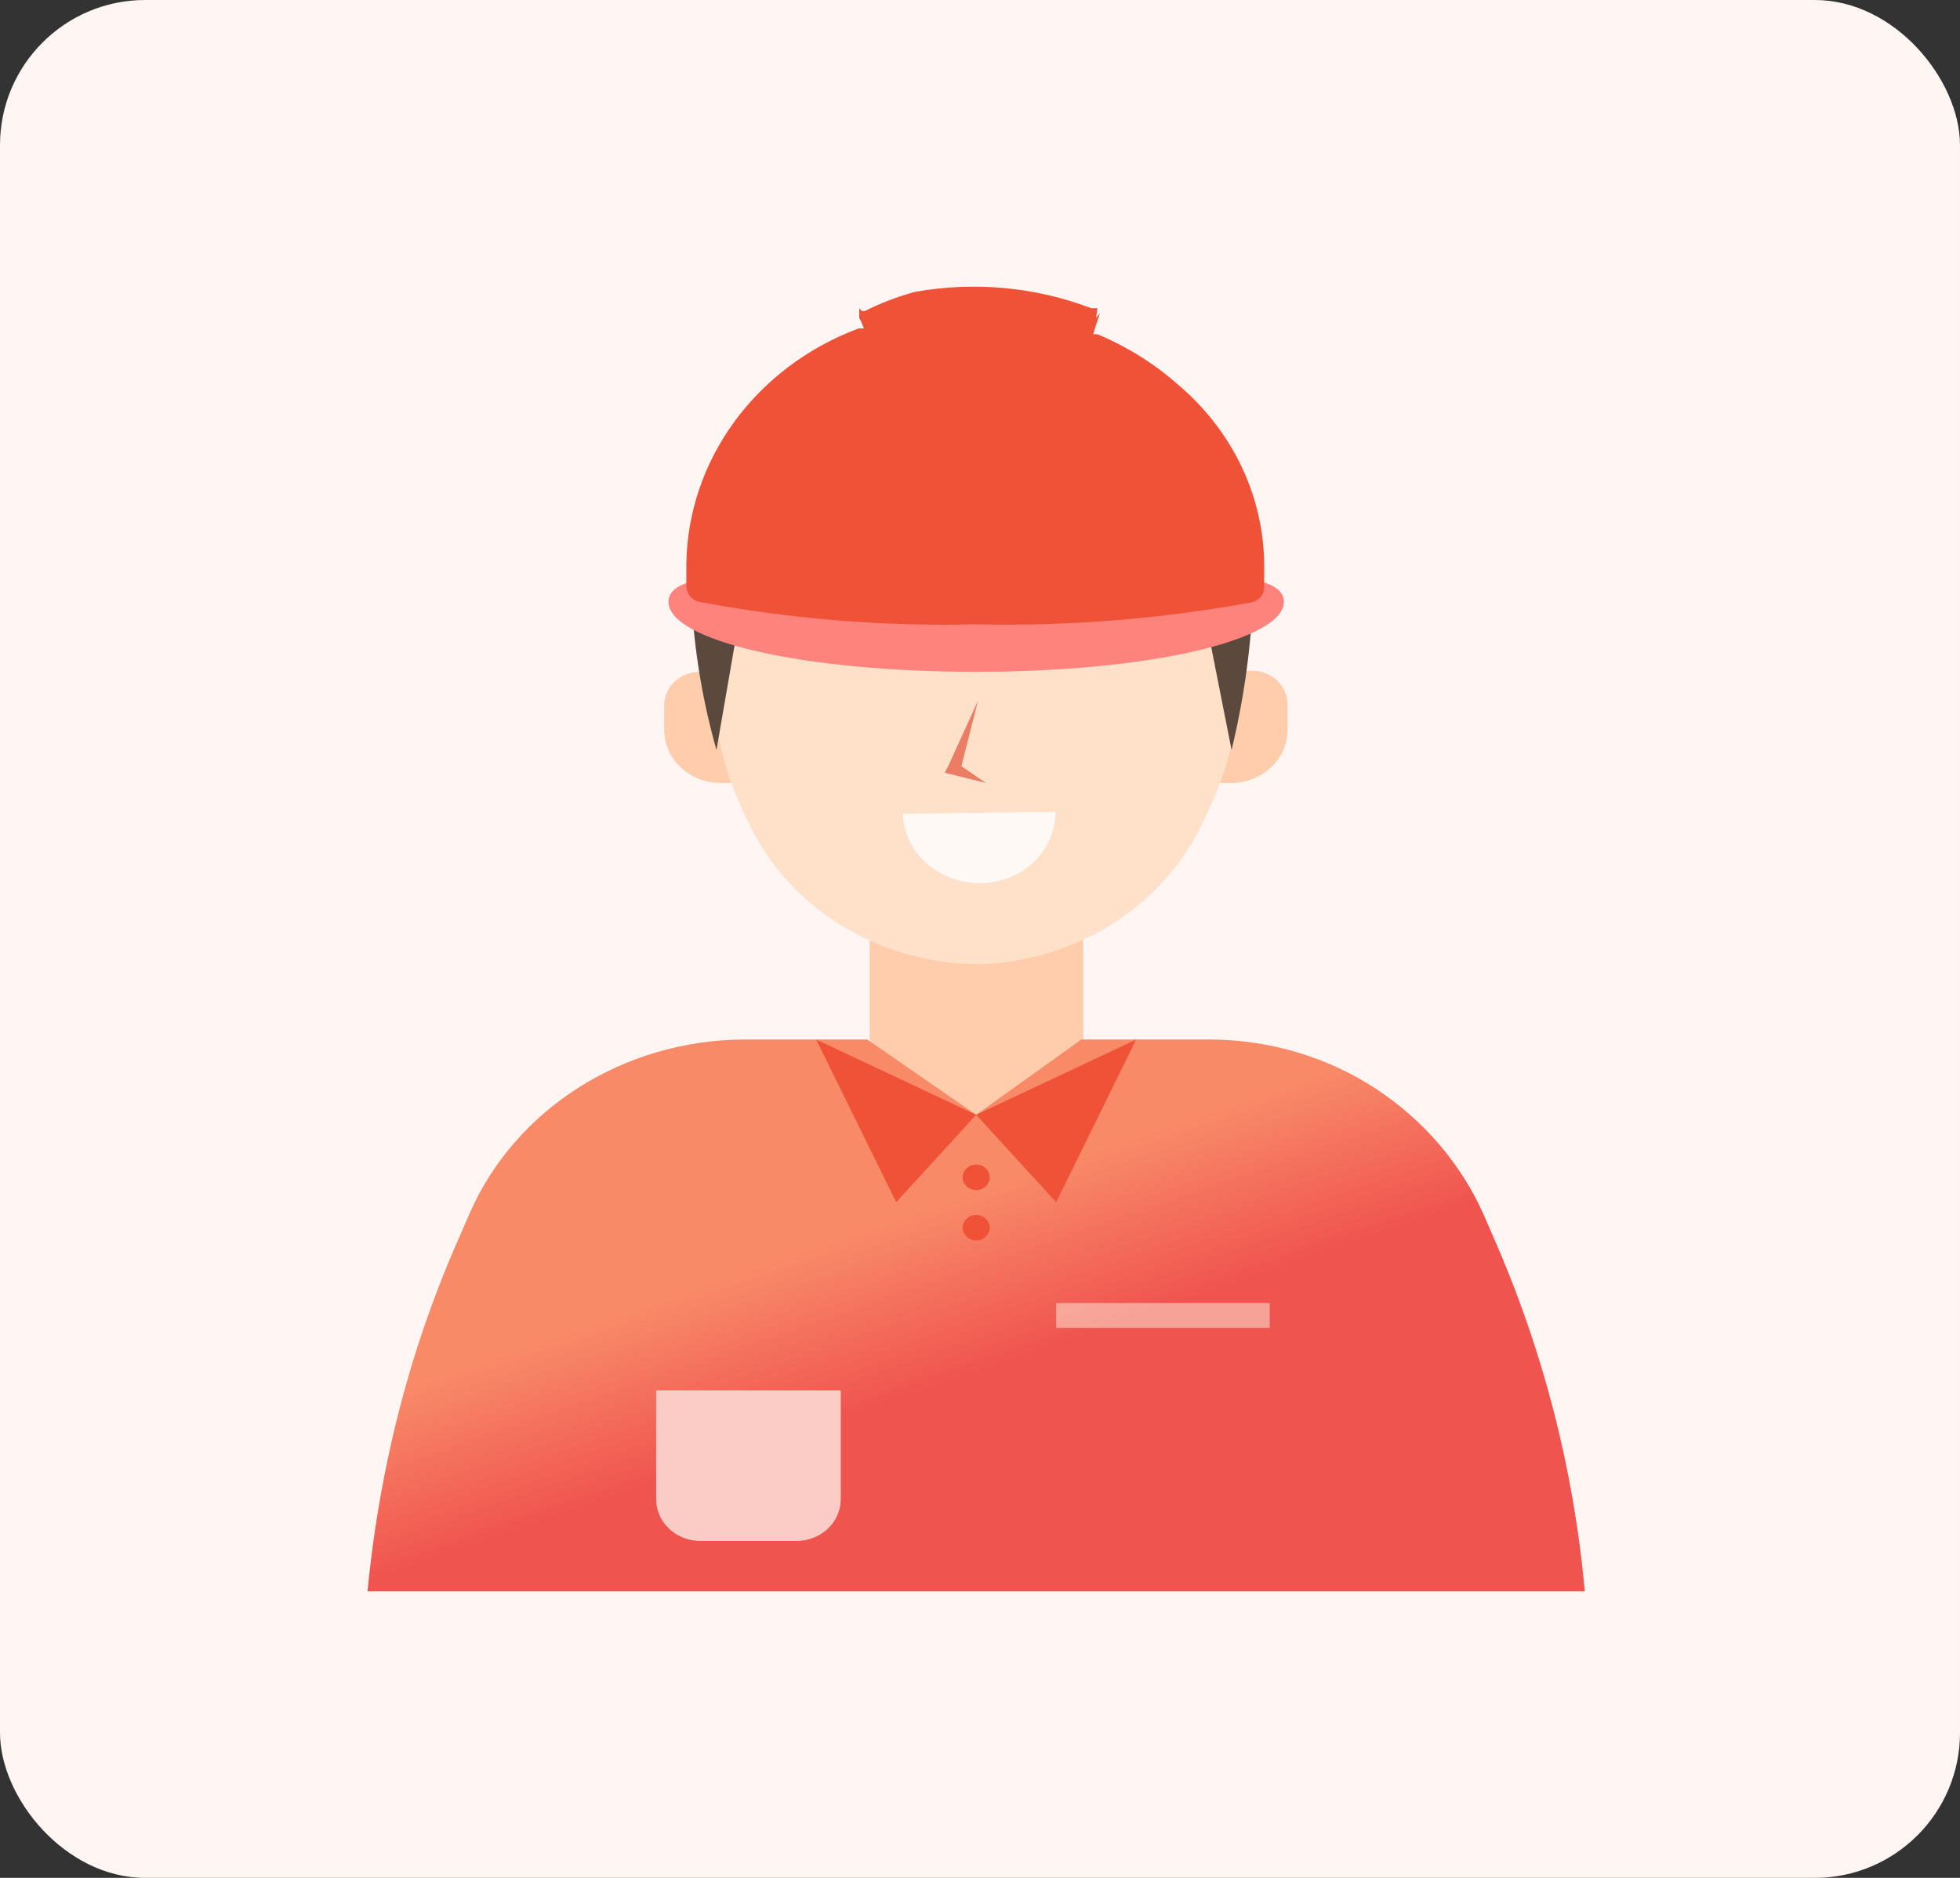 <?xml version="1.0" encoding="UTF-8"?>
<svg width="48px" height="46px" viewBox="0 0 48 46" version="1.1" xmlns="http://www.w3.org/2000/svg" xmlns:xlink="http://www.w3.org/1999/xlink">
    <rect x="0" y="0" width="48" height="46" fill="#333333" stroke="none"/>
    <title>编组 3</title>
    <defs>
        <linearGradient x1="34.348%" y1="39.719%" x2="50%" y2="60.281%" id="linearGradient-1">
            <stop stop-color="#F88A68" offset="0%"></stop>
            <stop stop-color="#F0544F" offset="100%"></stop>
        </linearGradient>
    </defs>
    <g id="页面-1" stroke="none" stroke-width="1" fill="none" fill-rule="evenodd">
        <g id="首页" transform="translate(-650, -84)">
            <g id="编组-3" transform="translate(650, 84)">
                <rect id="矩形" fill="#FFF5F3" x="0" y="0" width="48" height="46" rx="3.556"></rect>
                <g id="编组" transform="translate(9, 7)" fill-rule="nonzero">
                    <path d="M12.299,15.698 L17.528,15.698 L17.528,20.918 L12.299,20.918 L12.299,15.698 Z M21.658,9.428 C22.141,9.428 22.532,9.797 22.532,10.251 L22.532,10.875 C22.532,11.596 21.911,12.18 21.145,12.18 L20.784,12.18 L20.784,10.251 C20.784,10.033 20.876,9.823 21.04,9.669 C21.204,9.515 21.426,9.428 21.658,9.428 L21.658,9.428 Z M9.028,12.18 L8.652,12.18 C7.898,12.18 7.282,11.613 7.265,10.903 L7.265,10.279 C7.265,9.825 7.656,9.457 8.139,9.457 C8.622,9.457 9.013,9.825 9.013,10.279 L9.013,12.18 L9.028,12.18 L9.028,12.18 Z" id="形状" fill="#FFCDAB"></path>
                    <path d="M14.906,2.237 L14.906,2.237 C18.825,2.237 20.784,4.081 20.784,7.769 L20.784,9.428 C20.784,13.116 18.825,14.96 14.906,14.96 L14.906,14.96 C10.988,14.96 9.028,13.116 9.028,9.428 L9.028,7.769 C9.028,4.081 10.988,2.237 14.906,2.237 Z" id="路径" fill="#FFE1CA"></path>
                    <path d="M14.906,16.62 C12.473,16.587 10.286,15.216 9.315,13.116 C8.708,11.922 8.408,10.61 8.441,9.286 L8.441,8.875 C8.441,5.514 11.335,2.79 14.906,2.79 C18.477,2.79 21.372,5.514 21.372,8.875 L21.372,9.286 C21.394,10.591 21.095,11.882 20.497,13.059 C19.545,15.182 17.354,16.577 14.906,16.62 Z" id="路径" fill="#FFE1CA"></path>
                    <path d="M17.559,6.123 C17.468,5.797 17.348,5.556 17.152,5.556 C16.956,5.556 16.051,5.655 14.846,5.797 C13.64,5.655 12.706,5.556 12.525,5.556 C12.344,5.556 12.208,5.797 12.133,6.123 C9.963,6.393 7.913,3.896 7.913,6.662 C7.898,8.252 8.111,9.836 8.546,11.371 L9.074,8.322 L11.892,7.769 L17.664,7.769 L20.558,8.322 L21.161,11.371 C21.535,9.827 21.717,8.246 21.703,6.662 C21.763,3.896 19.729,6.449 17.559,6.123 Z" id="路径" fill="#5A493C"></path>
                    <path d="M22.442,7.74 C22.442,6.776 19.096,7.116 14.906,7.116 C10.716,7.116 7.371,6.776 7.371,7.74 C7.371,8.705 10.716,9.457 14.906,9.457 C19.096,9.457 22.442,8.691 22.442,7.74 Z" id="路径" fill="#FF837D"></path>
                    <path d="M21.959,6.762 L21.959,7.4 C21.957,7.569 21.833,7.715 21.658,7.754 C19.434,8.162 17.171,8.343 14.906,8.293 C12.626,8.348 10.346,8.162 8.109,7.74 C7.935,7.691 7.813,7.543 7.808,7.371 L7.808,6.832 C7.836,4.276 9.503,1.989 12.028,1.045 L12.299,1.045 C12.661,0.921 13.034,0.826 13.414,0.762 C14.813,0.506 16.261,0.629 17.589,1.116 L17.754,1.187 L17.875,1.187 C18.602,1.491 19.27,1.908 19.849,2.421 C21.162,3.53 21.926,5.102 21.959,6.762 L21.959,6.762 Z" id="路径" fill="#EF5237"></path>
                    <path d="M17.8,1.088 C17.419,2.163 17.226,3.288 17.227,4.421 C17.218,5.379 17.35,6.334 17.619,7.258 C17.619,7.428 17.724,7.584 17.785,7.754 L12.208,7.754 C12.268,7.606 12.318,7.454 12.359,7.301 C12.629,6.376 12.766,5.422 12.766,4.464 C12.772,3.305 12.568,2.154 12.163,1.059 C12.129,0.963 12.089,0.868 12.043,0.776 C12.049,0.724 12.049,0.672 12.043,0.62 L12.178,0.62 C12.567,0.424 12.976,0.267 13.399,0.152 C14.851,-0.111 16.353,0.027 17.724,0.549 L17.875,0.549 L17.8,1.088 Z" id="路径" fill="#EF5237"></path>
                    <path d="M17.8,1.088 C17.419,2.163 17.226,3.288 17.227,4.421 C17.218,5.379 17.35,6.334 17.619,7.258 C17.005,6.336 16.686,5.268 16.7,4.18 C16.691,3.082 17.015,2.004 17.634,1.074 C17.721,0.932 17.822,0.799 17.935,0.676 L17.8,1.088 Z M12.359,7.258 C12.629,6.334 12.766,5.38 12.766,4.421 C12.772,3.262 12.568,2.111 12.163,1.017 C12.127,0.935 12.087,0.854 12.043,0.776 L12.043,0.549 C12.156,0.675 12.262,0.808 12.359,0.946 C13.028,1.887 13.389,2.991 13.399,4.123 C13.382,5.241 13.021,6.33 12.359,7.258 Z" id="形状" fill="#EF5237"></path>
                    <polygon id="路径" fill="#EA7D63" points="14.544 11.769 14.951 10.166 14.213 11.783 14.137 11.925 14.288 11.967 15.147 12.18 14.544 11.769"></polygon>
                    <path d="M16.85,12.889 C16.85,13.354 16.653,13.8 16.302,14.128 C15.951,14.456 15.476,14.638 14.981,14.634 C14.622,14.636 14.271,14.537 13.972,14.35 C13.451,14.042 13.129,13.51 13.113,12.932 L16.85,12.889 Z" id="路径" fill="#FFF9F5"></path>
                    <path d="M29.811,31.981 C29.543,28.991 28.786,26.058 27.566,23.286 L27.325,22.733 C26.769,21.491 25.849,20.423 24.672,19.655 C23.476,18.878 22.056,18.462 20.603,18.464 L17.483,18.464 L14.906,20.308 L12.239,18.464 L9.224,18.464 C6.277,18.477 3.627,20.155 2.503,22.719 L2.262,23.272 C1.481,25.032 0.891,26.862 0.498,28.733 C0.271,29.807 0.105,30.891 0.001,31.981 L29.811,31.981 Z" id="路径" fill="url(#linearGradient-1)"></path>
                    <path d="M12.947,22.449 L10.988,18.464 L14.906,20.308 L12.947,22.449 L12.947,22.449 Z M16.865,22.449 L18.825,18.464 L14.906,20.308 L16.865,22.449 Z" id="形状" fill="#EF5237"></path>
                    <polygon id="路径" fill="#FFF5E6" opacity="0.48" points="16.865 24.918 22.095 24.918 22.095 25.527 16.865 25.527"></polygon>
                    <path d="M14.906,20.308 L12.947,21.84 L10.988,18.464 L12.299,17.414 L14.906,20.308 Z M14.906,20.308 L16.865,21.84 L18.825,18.464 L17.513,17.414 L14.906,20.308 Z M5.758,24.605 L24.039,24.605 L24.039,25.84 L5.758,25.84 L5.758,24.605 Z" id="形状" opacity="0.296"></path>
                    <path d="M7.069,27.059 L11.59,27.059 L11.59,29.726 C11.59,29.997 11.476,30.257 11.273,30.448 C11.069,30.64 10.793,30.747 10.505,30.747 L8.154,30.747 C7.555,30.747 7.069,30.29 7.069,29.726 L7.069,27.059 L7.069,27.059 Z" id="路径" fill="#FACCC5"></path>
                    <path d="M14.575,21.84 C14.575,22.012 14.723,22.152 14.906,22.152 C15.089,22.152 15.238,22.012 15.238,21.84 C15.238,21.667 15.089,21.527 14.906,21.527 C14.723,21.527 14.575,21.667 14.575,21.84 L14.575,21.84 Z" id="路径" fill="#EF5237"></path>
                    <path d="M14.575,23.074 C14.575,23.246 14.723,23.386 14.906,23.386 C15.089,23.386 15.238,23.246 15.238,23.074 C15.238,22.901 15.089,22.762 14.906,22.762 C14.723,22.762 14.575,22.901 14.575,23.074 L14.575,23.074 Z" id="路径" fill="#EF5237"></path>
                </g>
            </g>
        </g>
    </g>
</svg>